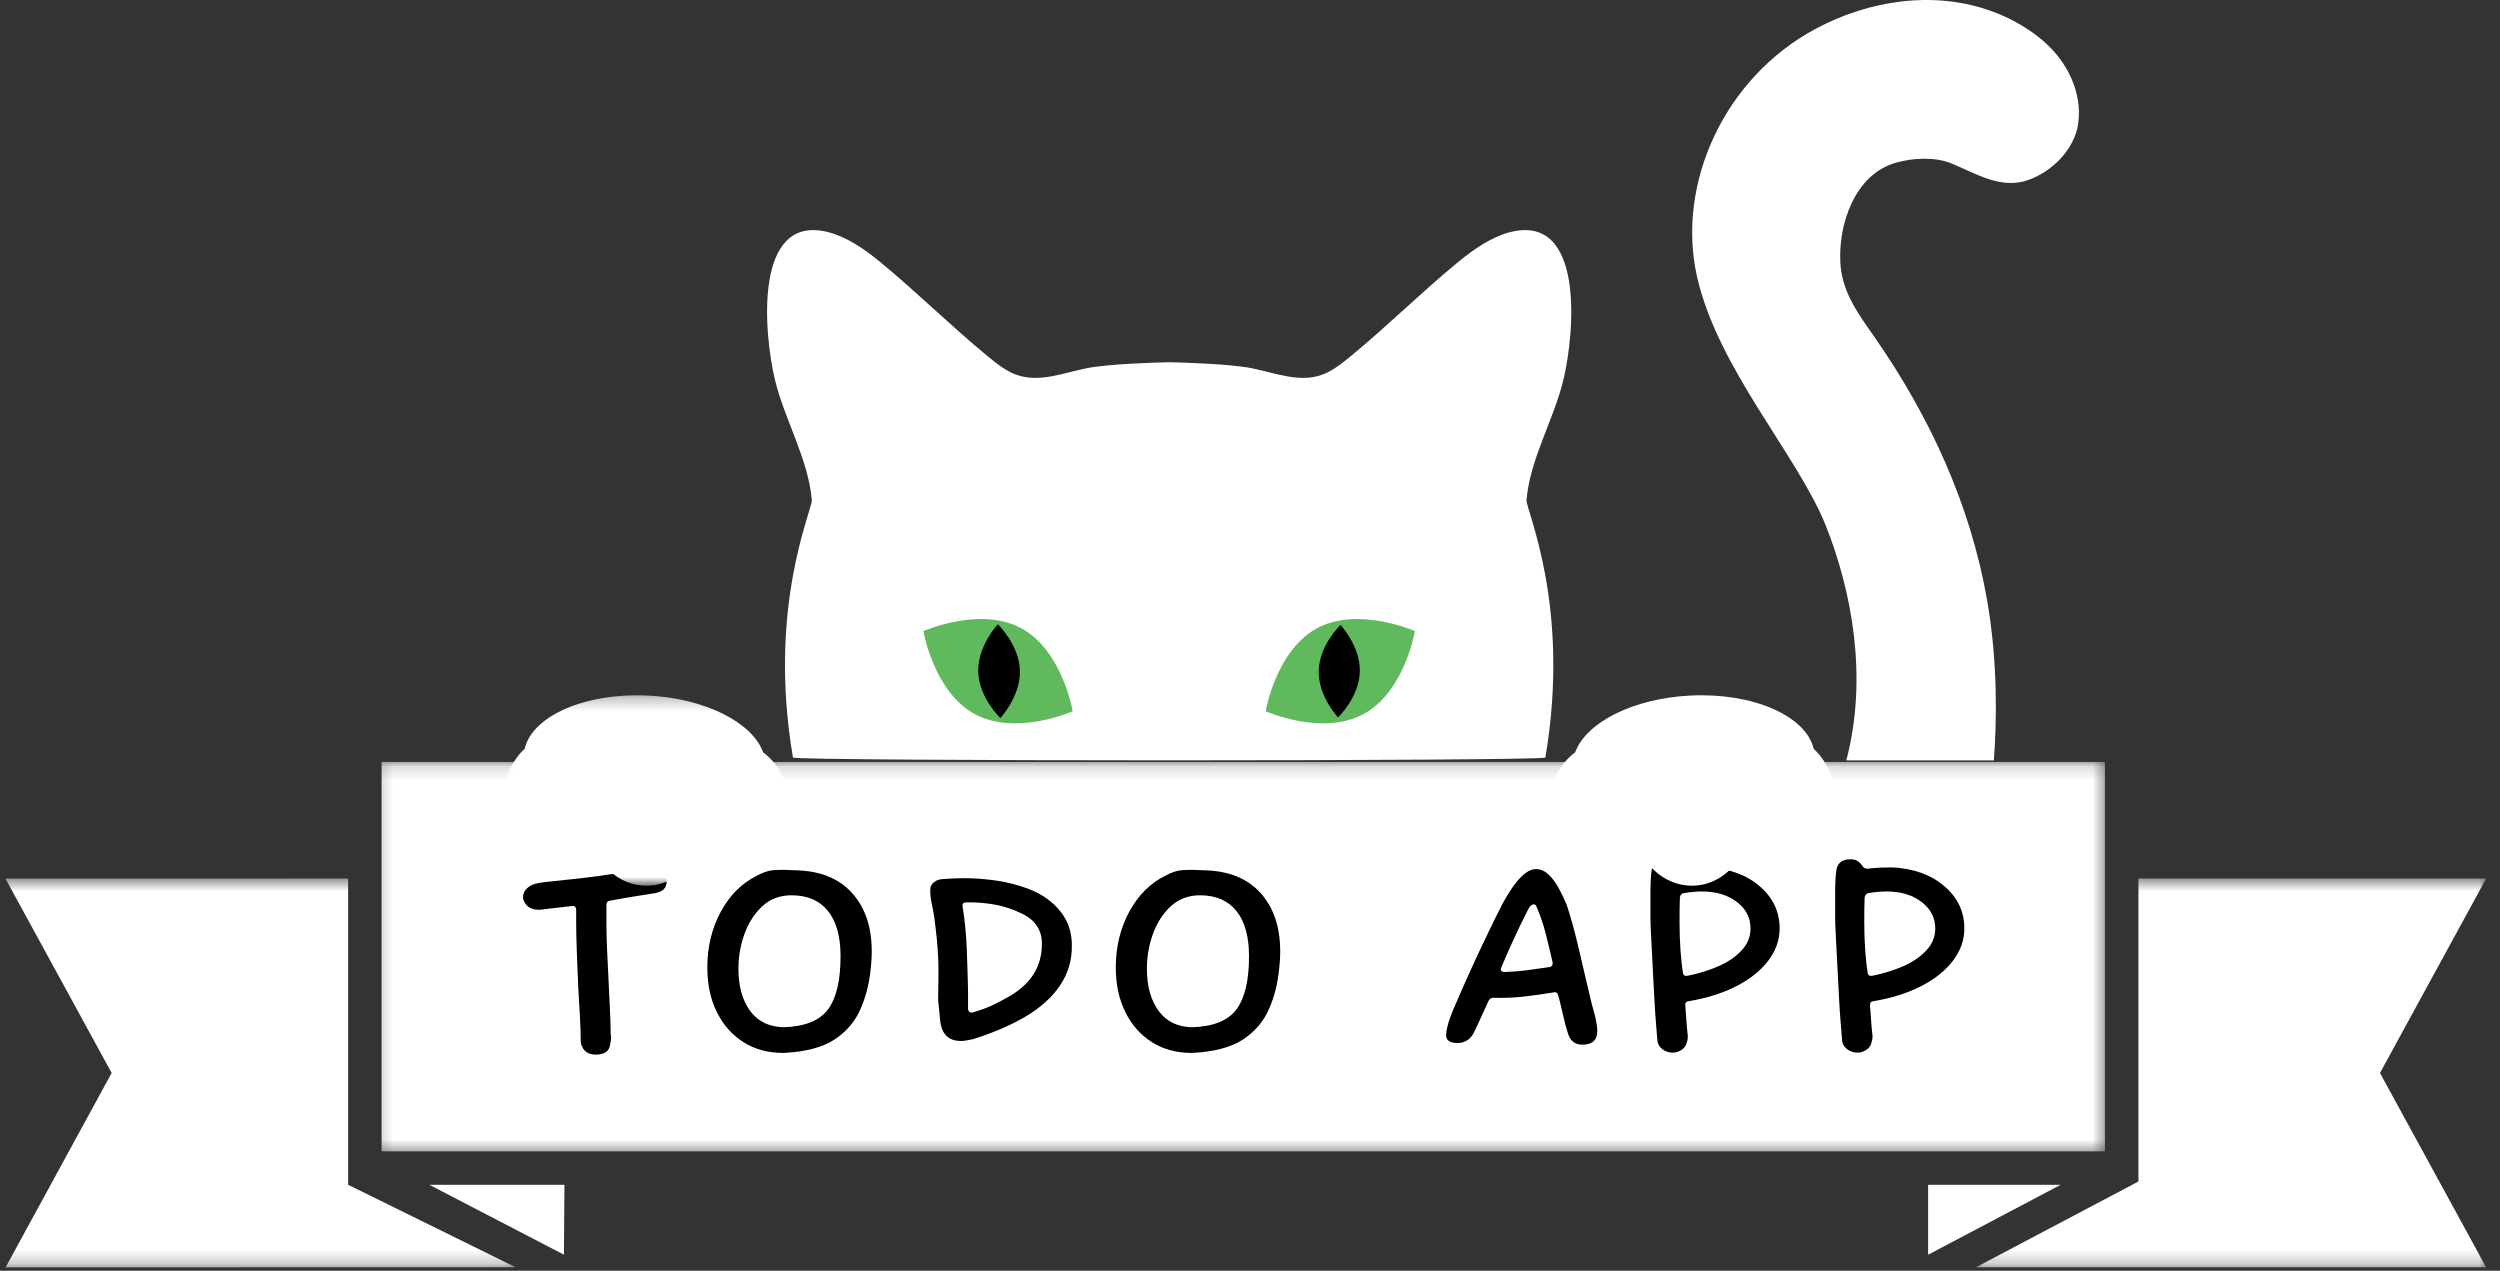 <svg width="181" height="92" viewBox="0 0 181 92" fill="none" xmlns="http://www.w3.org/2000/svg">
<rect x="0" y="0" width="181" height="92" fill="#333333" stroke="none"/>
<mask id="mask0_108_249" style="mask-type:luminance" maskUnits="userSpaceOnUse" x="142" y="63" width="39" height="29">
<path d="M142.549 63.576H180.267V91.763H142.549V63.576Z" fill="white"/>
</mask>
<g mask="url(#mask0_108_249)">
<path d="M154.823 63.607V85.54L143.05 91.756H179.998L172.311 77.683L179.998 63.607H154.823Z" fill="white"/>
</g>
<path d="M139.596 85.778V90.842L149.192 85.778H139.596Z" fill="white"/>
<mask id="mask1_108_249" style="mask-type:luminance" maskUnits="userSpaceOnUse" x="27" y="55" width="126" height="29">
<path d="M27.179 55.154H152.533V83.544H27.179V55.154Z" fill="white"/>
</mask>
<g mask="url(#mask1_108_249)">
<path d="M152.397 55.165H27.627V83.358H152.397V55.165Z" fill="white"/>
</g>
<mask id="mask2_108_249" style="mask-type:luminance" maskUnits="userSpaceOnUse" x="0" y="63" width="38" height="29">
<path d="M0 63.576H37.717V91.763H0V63.576Z" fill="white"/>
</mask>
<g mask="url(#mask2_108_249)">
<path d="M25.203 85.778V63.607L0.396 63.613L8.084 77.683L0.403 91.762L37.336 91.752L25.203 85.778Z" fill="white"/>
</g>
<path d="M40.829 90.84L40.865 85.778H31.083L40.829 90.84Z" fill="white"/>
<path d="M43.128 76.355C42.567 76.355 42.214 76.094 42.071 75.575C42.053 75.518 42.045 75.436 42.045 75.332C42.045 74.836 42.023 74.246 41.984 73.564C41.943 72.883 41.902 72.173 41.863 71.432C41.822 70.565 41.787 69.707 41.759 68.858C41.728 68.008 41.715 67.293 41.715 66.709V65.894C41.715 65.658 41.605 65.56 41.386 65.599C40.485 65.699 39.882 65.768 39.583 65.807C39.282 65.848 39.1 65.868 39.037 65.868C38.493 65.868 38.132 65.668 37.954 65.27C37.895 65.166 37.867 65.066 37.867 64.966C37.867 64.609 38.067 64.317 38.465 64.091C38.626 64.017 38.797 63.965 38.977 63.935C39.154 63.901 39.325 63.874 39.488 63.857L42.105 63.58L43.457 63.407C43.618 63.385 43.928 63.337 44.385 63.268C44.846 63.199 45.329 63.136 45.832 63.077C46.335 63.014 46.716 62.973 46.976 62.956C47.836 62.893 48.267 63.181 48.267 63.822C48.267 64.286 47.986 64.566 47.427 64.663C46.883 64.746 46.339 64.832 45.797 64.923C45.26 65.01 44.718 65.105 44.177 65.209C43.997 65.227 43.908 65.326 43.908 65.504V66.977C43.908 67.463 43.921 68.047 43.951 68.728C43.98 69.404 44.014 70.123 44.055 70.886C44.094 71.648 44.129 72.376 44.159 73.07C44.194 73.759 44.211 74.342 44.211 74.82C44.211 74.862 44.214 74.898 44.22 74.933C44.231 74.963 44.237 74.998 44.237 75.037C44.237 75.055 44.237 75.07 44.237 75.081C44.237 75.094 44.237 75.106 44.237 75.124C44.237 75.206 44.231 75.28 44.22 75.349C44.214 75.418 44.198 75.505 44.177 75.609C44.118 76.105 43.769 76.355 43.128 76.355Z" fill="black"/>
<path d="M56.713 76.233C55.608 76.233 54.646 75.973 53.827 75.453C53.006 74.933 52.365 74.21 51.903 73.278C51.44 72.348 51.21 71.272 51.21 70.045C51.21 68.561 51.533 67.218 52.181 66.015C52.833 64.815 53.702 63.944 54.789 63.407C55.244 63.147 55.699 63.008 56.15 62.99C56.605 62.969 57.155 62.977 57.797 63.017C59.656 63.092 61.051 63.758 61.983 65.01C62.919 66.264 63.274 67.944 63.049 70.045C62.949 71.15 62.698 72.158 62.295 73.07C61.896 73.978 61.259 74.714 60.388 75.28C59.521 75.839 58.295 76.157 56.713 76.233ZM56.8 74.37C58.301 74.314 59.352 73.88 59.955 73.07C60.555 72.255 60.856 70.977 60.856 69.231C60.856 67.792 60.548 66.698 59.937 65.946C59.331 65.196 58.455 64.819 57.311 64.819C56.466 64.819 55.76 65.086 55.188 65.617C54.62 66.143 54.191 66.812 53.897 67.627C53.606 68.438 53.463 69.272 53.463 70.132C53.463 71.415 53.752 72.444 54.33 73.217C54.913 73.986 55.736 74.37 56.8 74.37Z" fill="black"/>
<path d="M69.576 75.367C68.675 75.367 68.172 74.877 68.068 73.893C68.068 73.854 68.055 73.724 68.033 73.503C68.016 73.284 67.992 73.059 67.964 72.827C67.934 72.597 67.921 72.442 67.921 72.359L67.947 70.253C67.947 69.733 67.925 69.22 67.886 68.71C67.851 68.197 67.802 67.692 67.739 67.194C67.68 66.635 67.62 66.21 67.557 65.92C67.498 65.625 67.448 65.374 67.409 65.166C67.368 64.954 67.349 64.707 67.349 64.429C67.349 64.186 67.444 63.996 67.635 63.857C67.825 63.714 68.059 63.641 68.337 63.641C68.579 63.623 68.816 63.61 69.047 63.597C69.277 63.586 69.511 63.58 69.749 63.58C70.575 63.58 71.387 63.641 72.185 63.762C72.986 63.883 73.758 64.087 74.499 64.368C75.463 64.75 76.219 65.287 76.769 65.981C77.324 66.669 77.601 67.484 77.601 68.424C77.619 69.506 77.335 70.476 76.752 71.337C76.174 72.199 75.344 72.948 74.265 73.59C73.68 73.932 73.069 74.238 72.427 74.508C71.786 74.781 71.114 75.026 70.417 75.245C70.272 75.269 70.131 75.295 69.992 75.323C69.853 75.353 69.715 75.367 69.576 75.367ZM70.087 73.052C70.126 73.273 70.246 73.354 70.443 73.295C70.945 73.152 71.409 72.981 71.838 72.784C72.271 72.582 72.707 72.35 73.147 72.091C74.672 71.189 75.435 69.937 75.435 68.329C75.435 67.33 74.943 66.6 73.961 66.136C72.856 65.578 71.526 65.309 69.966 65.331C69.745 65.331 69.656 65.441 69.697 65.66C69.853 66.644 69.951 67.644 69.992 68.667C70.031 69.686 70.064 70.704 70.087 71.727C70.087 71.948 70.087 72.168 70.087 72.394C70.087 72.615 70.087 72.834 70.087 73.052Z" fill="black"/>
<path d="M86.286 76.233C85.181 76.233 84.219 75.973 83.4 75.453C82.579 74.933 81.938 74.21 81.476 73.278C81.013 72.348 80.783 71.272 80.783 70.045C80.783 68.561 81.106 67.218 81.754 66.015C82.406 64.815 83.275 63.944 84.362 63.407C84.817 63.147 85.272 63.008 85.723 62.99C86.178 62.969 86.728 62.977 87.37 63.017C89.229 63.092 90.624 63.758 91.556 65.01C92.492 66.264 92.847 67.944 92.622 70.045C92.522 71.15 92.271 72.158 91.868 73.07C91.469 73.978 90.832 74.714 89.961 75.28C89.094 75.839 87.868 76.157 86.286 76.233ZM86.373 74.37C87.874 74.314 88.925 73.88 89.528 73.07C90.128 72.255 90.429 70.977 90.429 69.231C90.429 67.792 90.121 66.698 89.51 65.946C88.904 65.196 88.028 64.819 86.884 64.819C86.039 64.819 85.333 65.086 84.761 65.617C84.193 66.143 83.764 66.812 83.47 67.627C83.179 68.438 83.036 69.272 83.036 70.132C83.036 71.415 83.325 72.444 83.903 73.217C84.486 73.986 85.309 74.37 86.373 74.37Z" fill="black"/>
<path d="M114.561 75.635C114.024 75.635 113.673 75.356 113.513 74.794C113.391 74.413 113.29 74.038 113.209 73.668C113.127 73.299 113.038 72.922 112.941 72.541L112.819 72.091C112.778 71.889 112.668 71.809 112.49 71.848C111.766 71.969 111.045 72.071 110.323 72.151C109.606 72.234 108.876 72.262 108.131 72.238C107.968 72.238 107.849 72.311 107.775 72.454C107.572 72.894 107.385 73.304 107.212 73.685C107.043 74.067 106.891 74.396 106.753 74.673C106.493 75.234 106.079 75.514 105.513 75.514C104.952 75.514 104.681 75.31 104.699 74.898C104.72 74.489 104.874 73.934 105.158 73.234C105.921 71.449 106.636 69.852 107.307 68.442C107.977 67.027 108.471 66.019 108.789 65.417C109.695 63.753 110.499 62.921 111.199 62.921C111.539 62.921 111.849 63.058 112.126 63.328C112.408 63.602 112.655 63.933 112.863 64.325C113.075 64.713 113.264 65.105 113.426 65.504C113.703 66.332 113.966 67.27 114.215 68.32C114.468 69.374 114.704 70.381 114.925 71.345C115.144 72.305 115.335 73.066 115.497 73.624C115.536 73.822 115.571 74.001 115.601 74.162C115.63 74.324 115.645 74.487 115.645 74.647C115.645 75.306 115.283 75.635 114.561 75.635ZM108.703 70.019C108.603 70.257 108.685 70.374 108.945 70.374C109.483 70.357 110.016 70.314 110.549 70.245C111.08 70.171 111.617 70.095 112.161 70.019C112.362 69.98 112.442 69.859 112.403 69.655C112.258 69.014 112.096 68.338 111.918 67.627C111.738 66.916 111.506 66.24 111.225 65.599C111.166 65.478 111.077 65.443 110.956 65.495C110.835 65.543 110.724 65.666 110.627 65.868C110.187 66.73 109.812 67.506 109.5 68.199C109.188 68.888 108.922 69.495 108.703 70.019Z" fill="black"/>
<path d="M121.026 76.207C120.766 76.19 120.541 76.105 120.35 75.956C120.16 75.804 120.043 75.631 120.004 75.427C119.986 75.208 119.952 74.79 119.9 74.17C119.848 73.546 119.8 72.84 119.761 72.047C119.72 71.256 119.679 70.476 119.64 69.707C119.598 68.934 119.564 68.258 119.536 67.679C119.505 67.096 119.492 66.713 119.492 66.526V64.603C119.492 63.961 119.52 63.428 119.579 62.999C119.642 62.566 119.893 62.31 120.333 62.228C120.673 62.189 120.924 62.219 121.087 62.323C121.247 62.423 121.377 62.553 121.477 62.713C121.557 62.834 121.678 62.895 121.841 62.895C122.14 62.856 122.45 62.83 122.768 62.817C123.091 62.806 123.384 62.8 123.644 62.8C125.186 62.882 126.436 63.335 127.396 64.16C128.36 64.982 128.844 66.002 128.844 67.22C128.844 68.065 128.566 68.847 128.012 69.568C127.461 70.286 126.696 70.894 125.715 71.397C124.731 71.9 123.592 72.262 122.292 72.48C122.088 72.498 121.997 72.6 122.014 72.784C122.036 73.061 122.062 73.416 122.092 73.85C122.12 74.279 122.155 74.662 122.196 75.002C122.196 75.148 122.188 75.249 122.17 75.306C122.146 75.388 122.129 75.449 122.118 75.488C122.112 75.529 122.097 75.579 122.075 75.635C121.993 75.813 121.852 75.958 121.65 76.068C121.453 76.177 121.245 76.224 121.026 76.207ZM121.841 70.409C121.858 70.606 121.975 70.684 122.196 70.643C122.976 70.487 123.713 70.26 124.406 69.958C125.1 69.659 125.659 69.278 126.088 68.814C126.521 68.353 126.738 67.822 126.738 67.22C126.738 66.44 126.404 65.799 125.741 65.296C125.082 64.793 124.233 64.542 123.193 64.542C122.989 64.542 122.779 64.555 122.56 64.576C122.339 64.594 122.118 64.624 121.893 64.663C121.754 64.687 121.663 64.789 121.624 64.966C121.607 65.43 121.598 66.015 121.598 66.726C121.598 67.436 121.62 68.134 121.668 68.814C121.72 69.497 121.776 70.028 121.841 70.409Z" fill="black"/>
<path d="M134.4 76.207C134.14 76.19 133.915 76.105 133.724 75.956C133.534 75.804 133.417 75.631 133.378 75.427C133.36 75.208 133.326 74.79 133.274 74.17C133.222 73.546 133.174 72.84 133.135 72.047C133.094 71.256 133.053 70.476 133.014 69.707C132.972 68.934 132.938 68.258 132.91 67.679C132.879 67.096 132.866 66.713 132.866 66.526V64.603C132.866 63.961 132.894 63.428 132.953 62.999C133.016 62.566 133.267 62.31 133.707 62.228C134.047 62.189 134.298 62.219 134.461 62.323C134.621 62.423 134.751 62.553 134.851 62.713C134.931 62.834 135.052 62.895 135.215 62.895C135.514 62.856 135.824 62.83 136.142 62.817C136.465 62.806 136.758 62.8 137.018 62.8C138.56 62.882 139.81 63.335 140.77 64.16C141.734 64.982 142.218 66.002 142.218 67.22C142.218 68.065 141.94 68.847 141.386 69.568C140.835 70.286 140.07 70.894 139.089 71.397C138.105 71.9 136.966 72.262 135.666 72.48C135.462 72.498 135.371 72.6 135.388 72.784C135.41 73.061 135.436 73.416 135.466 73.85C135.494 74.279 135.529 74.662 135.57 75.002C135.57 75.148 135.562 75.249 135.544 75.306C135.52 75.388 135.503 75.449 135.492 75.488C135.486 75.529 135.471 75.579 135.449 75.635C135.367 75.813 135.226 75.958 135.024 76.068C134.827 76.177 134.619 76.224 134.4 76.207ZM135.215 70.409C135.232 70.606 135.349 70.684 135.57 70.643C136.35 70.487 137.087 70.26 137.78 69.958C138.474 69.659 139.033 69.278 139.462 68.814C139.895 68.353 140.112 67.822 140.112 67.22C140.112 66.44 139.778 65.799 139.115 65.296C138.456 64.793 137.607 64.542 136.567 64.542C136.363 64.542 136.153 64.555 135.934 64.576C135.713 64.594 135.492 64.624 135.267 64.663C135.128 64.687 135.037 64.789 134.998 64.966C134.981 65.43 134.972 66.015 134.972 66.726C134.972 67.436 134.994 68.134 135.042 68.814C135.094 69.497 135.15 70.028 135.215 70.409Z" fill="black"/>
<path d="M132.18 38.038C134.039 42.692 135.274 48.993 133.672 55.051H144.356C144.558 52.355 144.662 47.998 143.864 43.442C142.66 36.547 139.741 30.216 135.781 24.501C134.6 22.802 133.365 21.205 133.243 19.054C133.079 16.209 134.301 12.625 137.256 11.782C138.504 11.427 140.097 11.342 141.286 11.832C143.043 12.554 144.848 13.721 146.809 13.045C148.566 12.441 150.206 10.812 150.464 8.927C150.774 6.649 149.628 4.433 147.97 2.996C146.883 2.054 145.574 1.324 144.313 0.854C140.038 -0.739 135.291 0.022 131.419 2.104C124.822 5.653 121.379 13.295 122.85 19.961C124.323 26.63 130.16 32.981 132.18 38.038Z" fill="white"/>
<path d="M109.332 16.807C107.989 17.149 106.7 18.044 105.588 18.956C102.953 21.118 100.457 23.597 97.823 25.762C97.156 26.31 96.473 26.866 95.68 27.144C94.055 27.714 92.332 27.009 90.662 26.667C89.085 26.342 85.546 26.245 84.65 26.225C83.748 26.245 80.212 26.342 78.635 26.667C76.964 27.009 75.24 27.714 73.615 27.144C72.826 26.866 72.141 26.31 71.474 25.762C68.839 23.597 66.343 21.118 63.709 18.956C62.597 18.044 61.306 17.149 59.962 16.807C54.55 15.431 55.291 24.087 56.102 27.477C56.795 30.379 58.522 33.217 58.775 36.2C58.834 36.896 55.536 43.87 57.41 54.845C57.434 54.979 70.93 55.048 84.65 55.05C98.365 55.048 111.863 54.979 111.884 54.845C113.759 43.87 110.461 36.896 110.519 36.2C110.773 33.217 112.502 30.379 113.195 27.477C114.006 24.087 114.744 15.431 109.332 16.807Z" fill="white"/>
<path d="M98.709 51.707C101.692 50.104 102.44 45.693 102.44 45.693C102.44 45.693 98.349 43.877 95.364 45.478C92.38 47.082 91.633 51.495 91.633 51.495C91.633 51.495 95.723 53.311 98.709 51.707Z" fill="#61B95E"/>
<path d="M98.451 48.633C98.403 50.481 96.874 51.941 96.874 51.941C96.874 51.941 95.424 50.403 95.474 48.553C95.522 46.705 97.052 45.244 97.052 45.244C97.052 45.244 98.501 46.782 98.451 48.633Z" fill="black"/>
<path d="M70.588 51.707C67.602 50.104 66.855 45.693 66.855 45.693C66.855 45.693 70.947 43.877 73.931 45.478C76.917 47.082 77.664 51.495 77.664 51.495C77.664 51.495 73.571 53.311 70.588 51.707Z" fill="#61B95E"/>
<path d="M70.824 48.633C70.874 50.507 72.423 51.987 72.423 51.987C72.423 51.987 73.892 50.427 73.842 48.553C73.792 46.678 72.243 45.197 72.243 45.197C72.243 45.197 70.774 46.757 70.824 48.633Z" fill="black"/>
<mask id="mask3_108_249" style="mask-type:luminance" maskUnits="userSpaceOnUse" x="36" y="50" width="22" height="15">
<path d="M36.196 50.264H57.685V64.131H36.196V50.264Z" fill="white"/>
</mask>
<g mask="url(#mask3_108_249)">
<path d="M55.252 54.47C54.47 52.31 51.064 50.559 46.902 50.358C42.365 50.137 38.543 51.833 37.986 54.214C37.089 55.048 36.487 56.286 36.419 57.692C36.289 60.339 38.086 62.575 40.43 62.69C41.446 62.74 42.395 62.38 43.16 61.746C43.851 63.106 45.121 64.049 46.62 64.12C48.065 64.19 49.378 63.436 50.204 62.229C50.88 62.846 51.729 63.238 52.667 63.282C55.014 63.397 57.018 61.343 57.146 58.697C57.233 56.938 56.463 55.365 55.252 54.47Z" fill="white"/>
</g>
<path d="M114.042 54.47C114.827 52.31 118.231 50.559 122.395 50.358C126.932 50.136 130.752 51.833 131.311 54.214C132.208 55.048 132.81 56.285 132.879 57.692C133.007 60.339 131.209 62.575 128.865 62.69C127.851 62.74 126.899 62.38 126.137 61.745C125.446 63.106 124.174 64.049 122.677 64.12C121.231 64.189 119.918 63.435 119.091 62.229C118.415 62.846 117.568 63.238 116.627 63.282C114.283 63.397 112.279 61.343 112.149 58.697C112.064 56.938 112.831 55.365 114.042 54.47Z" fill="white"/>
</svg>
